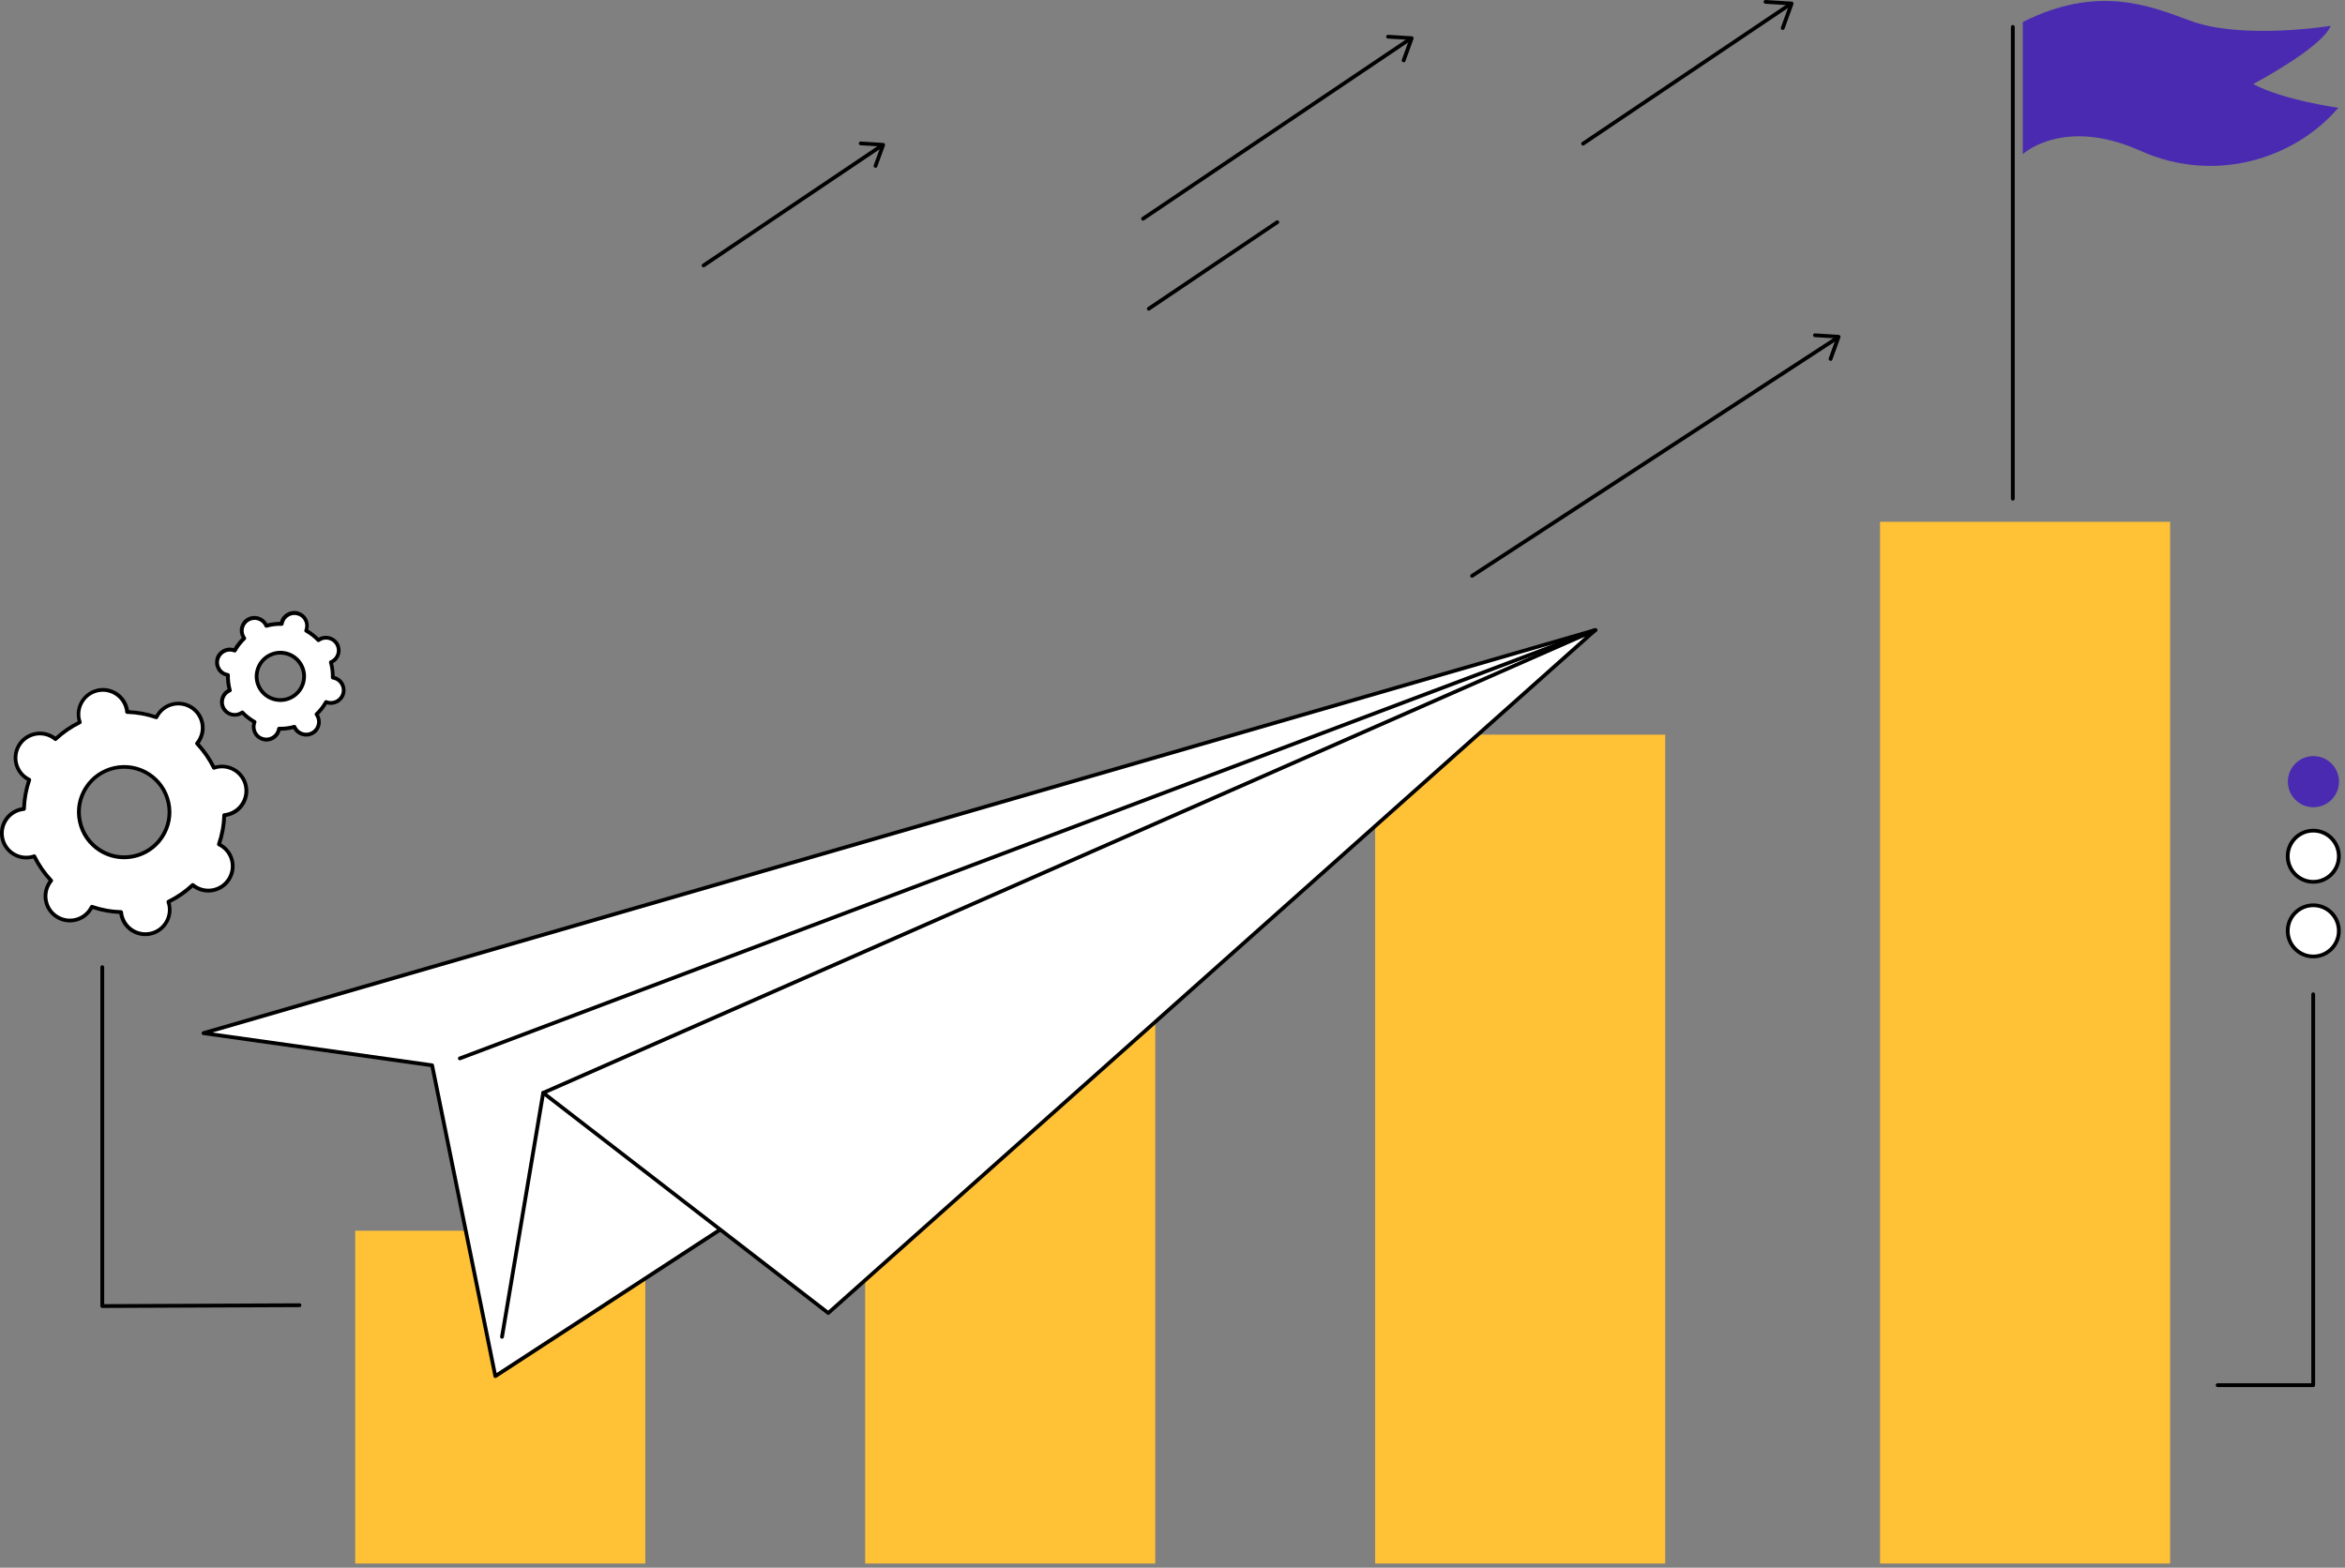 <svg width="332" height="222" viewBox="0 0 332 222" fill="none" xmlns="http://www.w3.org/2000/svg">
<rect x="0" y="0" width="332" height="222" fill="#808080" stroke="none"/>
<path d="M91.36 174.28H50.29V221.41H91.36V174.28Z" fill="#FFC136"/>
<path d="M163.56 135.62H122.49V221.41H163.56V135.62Z" fill="#FFC136"/>
<path d="M235.76 104.03H194.69V221.41H235.76V104.03Z" fill="#FFC136"/>
<path d="M307.24 73.89H266.17V221.41H307.24V73.89Z" fill="#FFC136"/>
<path d="M225.86 89.22L108.73 169.72L70.13 194.87L61.18 150.86L28.81 146.3L225.86 89.22Z" fill="white"/>
<path d="M70.13 195.14C70.13 195.14 70.06 195.14 70.03 195.12C69.95 195.09 69.89 195.01 69.87 194.93L60.96 151.1L28.78 146.57C28.66 146.55 28.56 146.45 28.55 146.32C28.55 146.19 28.62 146.08 28.74 146.04L225.79 88.96C225.92 88.92 226.05 88.98 226.11 89.1C226.17 89.22 226.13 89.36 226.02 89.43L108.89 169.93L70.29 195.09C70.29 195.09 70.2 195.13 70.14 195.13L70.13 195.14ZM30.09 146.21L61.22 150.59C61.33 150.61 61.42 150.69 61.44 150.8L70.31 194.43L108.58 169.49L224.35 89.93L30.09 146.21Z" fill="black"/>
<path d="M65.1 150.14C64.99 150.14 64.89 150.07 64.85 149.97C64.8 149.83 64.87 149.68 65.01 149.63L225.77 88.98C225.91 88.93 226.06 89 226.11 89.14C226.16 89.28 226.09 89.43 225.95 89.48L65.19 150.13C65.19 150.13 65.13 150.15 65.1 150.15V150.14Z" fill="black"/>
<path d="M86.91 162.68L76.98 155.01L75.32 164.82L86.91 162.68Z" fill="white"/>
<path d="M76.9 154.75L117.26 185.94L225.86 89.22L76.9 154.75Z" fill="white"/>
<path d="M117.26 186.2C117.2 186.2 117.15 186.18 117.1 186.14L76.74 154.96C76.67 154.9 76.63 154.81 76.64 154.72C76.65 154.63 76.71 154.55 76.8 154.51L225.76 88.98C225.88 88.93 226.02 88.97 226.09 89.08C226.16 89.19 226.14 89.34 226.04 89.42L117.44 186.13C117.39 186.17 117.33 186.2 117.26 186.2ZM77.42 154.82L117.25 185.59L224.42 90.15L77.42 154.82Z" fill="black"/>
<path d="M71.07 189.57C71.07 189.57 71.04 189.57 71.03 189.57C70.88 189.55 70.79 189.41 70.81 189.26L76.64 154.71C76.66 154.56 76.8 154.47 76.95 154.49C77.1 154.51 77.19 154.65 77.17 154.8L71.34 189.35C71.32 189.48 71.21 189.57 71.08 189.57H71.07Z" fill="black"/>
<path d="M162.64 43.99C162.55 43.99 162.47 43.95 162.42 43.87C162.34 43.75 162.37 43.58 162.49 43.5L180.69 31.24C180.81 31.16 180.98 31.19 181.06 31.31C181.14 31.43 181.11 31.6 180.99 31.68L162.79 43.94C162.79 43.94 162.69 43.99 162.64 43.99Z" fill="black"/>
<path d="M208.41 81.81C208.32 81.81 208.24 81.77 208.19 81.69C208.11 81.57 208.14 81.4 208.27 81.32L260 47.6C260.12 47.52 260.29 47.55 260.37 47.68C260.45 47.8 260.42 47.97 260.29 48.05L208.56 81.77C208.56 81.77 208.46 81.81 208.41 81.81Z" fill="black"/>
<path d="M259.16 51.09C259.16 51.09 259.1 51.09 259.07 51.07C258.93 51.02 258.86 50.87 258.91 50.73L259.93 47.92L256.94 47.74C256.79 47.74 256.68 47.6 256.69 47.46C256.69 47.31 256.82 47.2 256.97 47.21L260.32 47.42C260.4 47.42 260.48 47.47 260.53 47.54C260.58 47.61 260.59 47.7 260.56 47.78L259.42 50.93C259.38 51.04 259.28 51.11 259.17 51.11L259.16 51.09Z" fill="black"/>
<path d="M161.83 31.24C161.74 31.24 161.66 31.2 161.61 31.12C161.53 31 161.56 30.83 161.68 30.75L199.24 5.46C199.36 5.38 199.53 5.41 199.61 5.53C199.69 5.65 199.66 5.82 199.54 5.9L161.98 31.19C161.98 31.19 161.88 31.24 161.83 31.24Z" fill="black"/>
<path d="M198.72 8.81C198.72 8.81 198.66 8.81 198.63 8.79C198.49 8.74 198.42 8.59 198.47 8.45L199.49 5.64L196.5 5.46C196.35 5.46 196.24 5.32 196.25 5.18C196.25 5.03 196.38 4.92 196.53 4.93L199.88 5.14C199.96 5.14 200.04 5.19 200.09 5.26C200.14 5.33 200.15 5.42 200.12 5.5L198.98 8.65C198.94 8.76 198.84 8.83 198.73 8.83L198.72 8.81Z" fill="black"/>
<path d="M99.61 37.86C99.52 37.86 99.44 37.82 99.39 37.74C99.31 37.62 99.34 37.45 99.46 37.37L124.44 20.56C124.56 20.48 124.73 20.51 124.81 20.63C124.89 20.75 124.86 20.92 124.74 21L99.76 37.81C99.76 37.81 99.66 37.86 99.61 37.86Z" fill="black"/>
<path d="M123.95 23.76C123.95 23.76 123.89 23.76 123.86 23.74C123.72 23.69 123.65 23.54 123.7 23.4L124.67 20.74L121.84 20.57C121.69 20.57 121.58 20.43 121.59 20.29C121.59 20.14 121.73 20.03 121.87 20.04L125.05 20.24C125.13 20.24 125.21 20.29 125.26 20.36C125.31 20.43 125.32 20.52 125.29 20.6L124.2 23.59C124.16 23.7 124.06 23.77 123.95 23.77V23.76Z" fill="black"/>
<path d="M224.13 20.61C224.04 20.61 223.96 20.57 223.91 20.49C223.83 20.37 223.86 20.2 223.98 20.12L252.98 0.6C253.1 0.52 253.27 0.55 253.35 0.67C253.43 0.79 253.4 0.96 253.28 1.04L224.28 20.56C224.28 20.56 224.18 20.61 224.13 20.61Z" fill="black"/>
<path d="M252.39 4.24C252.39 4.24 252.33 4.24 252.3 4.22C252.16 4.17 252.09 4.02 252.14 3.88L253.28 0.74L249.94 0.53C249.79 0.53 249.68 0.39 249.69 0.25C249.69 0.1 249.82 -0.01 249.97 -0L253.67 0.23C253.75 0.23 253.83 0.28 253.88 0.35C253.93 0.42 253.94 0.51 253.91 0.59L252.65 4.06C252.61 4.17 252.51 4.24 252.4 4.24H252.39Z" fill="black"/>
<path d="M331.151 110.701C331.157 108.701 329.541 107.076 327.542 107.07C325.543 107.064 323.917 108.68 323.911 110.679C323.905 112.678 325.521 114.304 327.52 114.31C329.52 114.316 331.145 112.7 331.151 110.701Z" fill="#492AB1"/>
<path d="M331.151 121.272C331.157 119.273 329.541 117.647 327.542 117.641C325.543 117.635 323.917 119.251 323.911 121.25C323.905 123.25 325.521 124.875 327.52 124.881C329.52 124.887 331.145 123.271 331.151 121.272Z" fill="white"/>
<path d="M327.51 125.14C325.37 125.14 323.62 123.4 323.62 121.25C323.62 119.1 325.36 117.36 327.51 117.36C329.66 117.36 331.4 119.1 331.4 121.25C331.4 123.4 329.66 125.14 327.51 125.14ZM327.51 117.89C325.66 117.89 324.16 119.4 324.16 121.25C324.16 123.1 325.66 124.61 327.51 124.61C329.36 124.61 330.86 123.1 330.86 121.25C330.86 119.4 329.36 117.89 327.51 117.89Z" fill="black"/>
<path d="M331.151 131.833C331.157 129.834 329.541 128.208 327.542 128.202C325.543 128.196 323.917 129.812 323.911 131.812C323.905 133.811 325.521 135.436 327.52 135.442C329.52 135.448 331.145 133.832 331.151 131.833Z" fill="white"/>
<path d="M327.51 135.71C325.37 135.71 323.62 133.97 323.62 131.82C323.62 129.67 325.36 127.93 327.51 127.93C329.66 127.93 331.4 129.67 331.4 131.82C331.4 133.97 329.66 135.71 327.51 135.71ZM327.51 128.46C325.66 128.46 324.16 129.97 324.16 131.82C324.16 133.67 325.66 135.18 327.51 135.18C329.36 135.18 330.86 133.67 330.86 131.82C330.86 129.97 329.36 128.46 327.51 128.46Z" fill="black"/>
<path d="M327.5 196.42H313.97C313.82 196.42 313.7 196.3 313.7 196.15C313.7 196 313.82 195.88 313.97 195.88H327.23V140.8C327.23 140.65 327.35 140.53 327.5 140.53C327.65 140.53 327.77 140.65 327.77 140.8V196.15C327.77 196.3 327.65 196.42 327.5 196.42Z" fill="black"/>
<path d="M32.39 124.55C33.42 122.95 32.96 120.81 31.36 119.78C31.24 119.7 31.12 119.64 30.99 119.58C31.45 118.23 31.7 116.84 31.74 115.45C31.88 115.44 32.02 115.42 32.16 115.39C34.02 114.99 35.21 113.15 34.81 111.29C34.41 109.43 32.57 108.24 30.71 108.65C30.57 108.68 30.44 108.72 30.31 108.77C29.7 107.52 28.9 106.36 27.92 105.32C28.01 105.21 28.09 105.1 28.17 104.98C29.2 103.38 28.74 101.24 27.14 100.21C25.54 99.18 23.4 99.64 22.37 101.24C22.29 101.36 22.23 101.48 22.17 101.61C20.82 101.15 19.43 100.9 18.04 100.86C18.03 100.72 18.01 100.58 17.98 100.45C17.58 98.59 15.74 97.4 13.88 97.81C12.02 98.21 10.83 100.05 11.23 101.91C11.26 102.05 11.3 102.18 11.35 102.31C10.1 102.92 8.93 103.72 7.89 104.7C7.78 104.61 7.67 104.53 7.55 104.45C5.95 103.42 3.81 103.88 2.78 105.48C1.75 107.08 2.21 109.22 3.81 110.25C3.93 110.33 4.05 110.39 4.18 110.45C3.72 111.8 3.47 113.19 3.43 114.58C3.29 114.59 3.15 114.61 3.01 114.64C1.15 115.04 -0.04 116.88 0.36 118.74C0.76 120.6 2.6 121.79 4.46 121.38C4.6 121.35 4.73 121.31 4.86 121.26C5.47 122.51 6.27 123.67 7.25 124.71C7.16 124.82 7.08 124.93 7 125.05C5.97 126.65 6.43 128.79 8.03 129.82C9.63 130.85 11.77 130.39 12.8 128.79C12.88 128.67 12.94 128.55 13 128.42C14.35 128.88 15.74 129.13 17.13 129.17C17.14 129.31 17.16 129.45 17.19 129.58C17.59 131.44 19.43 132.63 21.29 132.22C23.15 131.82 24.34 129.98 23.94 128.12C23.91 127.98 23.87 127.85 23.82 127.72C25.07 127.11 26.24 126.31 27.28 125.33C27.39 125.42 27.5 125.5 27.62 125.58C29.22 126.61 31.36 126.15 32.39 124.55ZM22.96 118.47C21.04 121.44 17.07 122.3 14.1 120.38C11.12 118.46 10.27 114.5 12.19 111.52C14.11 108.55 18.08 107.69 21.05 109.61C24.03 111.53 24.88 115.49 22.96 118.47Z" fill="white"/>
<path d="M20.56 132.56C18.85 132.56 17.3 131.37 16.93 129.63C16.92 129.56 16.9 129.49 16.89 129.42C15.61 129.36 14.35 129.13 13.13 128.73C13.09 128.8 13.06 128.86 13.02 128.92C11.91 130.64 9.6 131.14 7.88 130.03C7.05 129.49 6.47 128.66 6.26 127.69C6.05 126.72 6.23 125.73 6.77 124.89C6.81 124.83 6.85 124.77 6.89 124.71C6.03 123.76 5.3 122.71 4.71 121.57C4.64 121.59 4.57 121.61 4.5 121.62C2.5 122.05 0.51 120.77 0.08 118.77C-0.13 117.8 0.05 116.81 0.59 115.97C1.13 115.14 1.96 114.56 2.93 114.35C3 114.34 3.07 114.32 3.14 114.31C3.2 113.03 3.43 111.77 3.83 110.55C3.76 110.51 3.7 110.48 3.64 110.44C2.81 109.9 2.23 109.07 2.02 108.1C1.81 107.13 1.99 106.14 2.53 105.3C3.64 103.58 5.95 103.08 7.67 104.19C7.73 104.23 7.79 104.27 7.85 104.31C8.8 103.45 9.85 102.72 11 102.14C10.98 102.07 10.96 102 10.95 101.93C10.74 100.96 10.92 99.97 11.46 99.13C12 98.3 12.83 97.72 13.8 97.51C15.8 97.08 17.79 98.36 18.22 100.36C18.23 100.43 18.25 100.5 18.26 100.57C19.54 100.63 20.8 100.86 22.02 101.26C22.06 101.19 22.09 101.13 22.13 101.07C23.24 99.35 25.55 98.85 27.27 99.96C28.1 100.5 28.68 101.33 28.89 102.3C29.1 103.27 28.92 104.26 28.38 105.1C28.34 105.16 28.3 105.22 28.26 105.28C29.12 106.23 29.85 107.28 30.44 108.42C30.51 108.4 30.58 108.38 30.65 108.37C32.65 107.94 34.64 109.22 35.07 111.22C35.28 112.19 35.1 113.18 34.56 114.02C34.02 114.85 33.19 115.43 32.22 115.64C32.15 115.65 32.08 115.67 32.01 115.68C31.95 116.96 31.72 118.22 31.32 119.44C31.39 119.48 31.45 119.51 31.51 119.55C32.34 120.09 32.92 120.92 33.13 121.89C33.34 122.86 33.16 123.85 32.62 124.69C31.51 126.41 29.2 126.91 27.48 125.8C27.42 125.76 27.36 125.72 27.3 125.68C26.35 126.54 25.3 127.27 24.15 127.85C24.17 127.92 24.19 127.99 24.2 128.06C24.41 129.03 24.23 130.02 23.69 130.86C23.15 131.69 22.32 132.27 21.35 132.48C21.09 132.54 20.82 132.56 20.57 132.56H20.56ZM13 128.14C13 128.14 13.06 128.14 13.09 128.15C14.4 128.6 15.76 128.85 17.15 128.89C17.28 128.89 17.4 129 17.41 129.13C17.42 129.27 17.44 129.4 17.47 129.51C17.84 131.23 19.54 132.32 21.26 131.95C22.09 131.77 22.8 131.28 23.26 130.56C23.72 129.85 23.88 128.99 23.7 128.16C23.68 128.05 23.64 127.92 23.59 127.79C23.55 127.66 23.6 127.52 23.72 127.46C24.96 126.85 26.1 126.06 27.11 125.12C27.21 125.03 27.36 125.02 27.46 125.11C27.57 125.2 27.67 125.28 27.77 125.34C29.25 126.29 31.22 125.87 32.17 124.39C32.63 123.68 32.79 122.82 32.61 121.99C32.43 121.16 31.94 120.45 31.22 119.99C31.12 119.93 31.01 119.87 30.88 119.8C30.76 119.74 30.7 119.6 30.74 119.47C31.19 118.16 31.44 116.8 31.48 115.42C31.48 115.29 31.59 115.17 31.72 115.16C31.87 115.15 31.99 115.13 32.1 115.1C32.93 114.92 33.64 114.43 34.1 113.71C34.56 113 34.72 112.14 34.54 111.31C34.17 109.59 32.47 108.5 30.75 108.87C30.64 108.89 30.51 108.93 30.38 108.98C30.25 109.02 30.11 108.97 30.05 108.85C29.44 107.61 28.65 106.47 27.7 105.46C27.61 105.36 27.6 105.21 27.69 105.11C27.78 105 27.86 104.9 27.92 104.8C28.38 104.09 28.54 103.23 28.36 102.4C28.18 101.57 27.69 100.86 26.97 100.4C25.49 99.45 23.52 99.87 22.57 101.35C22.51 101.45 22.45 101.56 22.38 101.69C22.32 101.81 22.18 101.87 22.05 101.83C20.74 101.38 19.38 101.13 17.99 101.09C17.86 101.09 17.74 100.98 17.73 100.85C17.72 100.7 17.7 100.58 17.67 100.47C17.3 98.75 15.6 97.66 13.88 98.03C13.05 98.21 12.34 98.7 11.88 99.42C11.42 100.13 11.26 100.99 11.44 101.82C11.46 101.93 11.5 102.06 11.55 102.19C11.59 102.32 11.54 102.46 11.42 102.52C10.18 103.13 9.04 103.92 8.03 104.86C7.93 104.95 7.78 104.96 7.68 104.87C7.57 104.78 7.47 104.7 7.37 104.64C5.89 103.69 3.92 104.11 2.97 105.59C2.51 106.3 2.35 107.16 2.53 107.99C2.71 108.82 3.2 109.53 3.92 109.99C4.02 110.05 4.13 110.11 4.26 110.18C4.38 110.24 4.44 110.38 4.4 110.51C3.95 111.82 3.7 113.18 3.66 114.56C3.66 114.69 3.55 114.81 3.42 114.82C3.28 114.83 3.15 114.85 3.04 114.88C2.21 115.06 1.5 115.55 1.04 116.27C0.58 116.98 0.42 117.84 0.6 118.67C0.97 120.39 2.67 121.48 4.39 121.11C4.5 121.09 4.63 121.05 4.76 121C4.89 120.96 5.03 121.01 5.09 121.13C5.7 122.37 6.49 123.51 7.44 124.52C7.53 124.62 7.54 124.77 7.45 124.87C7.36 124.98 7.28 125.08 7.22 125.18C6.76 125.89 6.6 126.75 6.78 127.58C6.96 128.41 7.45 129.12 8.17 129.58C9.65 130.53 11.62 130.11 12.57 128.63C12.63 128.53 12.69 128.42 12.76 128.29C12.81 128.2 12.9 128.14 13 128.14ZM17.57 121.67C16.33 121.67 15.08 121.33 13.96 120.61C12.46 119.64 11.43 118.15 11.05 116.41C10.67 114.67 11 112.88 11.97 111.39C13.97 108.3 18.11 107.41 21.2 109.4C22.7 110.37 23.73 111.86 24.11 113.6C24.49 115.34 24.16 117.13 23.19 118.62C21.91 120.6 19.76 121.67 17.57 121.67ZM17.59 108.86C15.57 108.86 13.59 109.85 12.42 111.67C11.53 113.05 11.23 114.69 11.58 116.29C11.93 117.89 12.88 119.27 14.26 120.15C17.11 121.99 20.92 121.16 22.75 118.32C23.64 116.94 23.94 115.3 23.59 113.7C23.24 112.1 22.29 110.72 20.91 109.84C19.88 109.18 18.73 108.86 17.59 108.86Z" fill="black"/>
<path d="M48.59 98.24C48.86 97.28 48.29 96.28 47.33 96.02C47.26 96 47.19 95.99 47.11 95.98C47.13 95.23 47.04 94.5 46.84 93.8C46.91 93.77 46.97 93.74 47.04 93.7C47.91 93.21 48.21 92.11 47.72 91.24C47.23 90.37 46.12 90.07 45.26 90.56C45.2 90.6 45.13 90.64 45.08 90.68C44.58 90.15 44 89.69 43.34 89.33C43.37 89.26 43.39 89.19 43.41 89.12C43.68 88.16 43.11 87.16 42.15 86.9C41.19 86.64 40.19 87.2 39.93 88.16C39.91 88.23 39.9 88.3 39.89 88.38C39.14 88.36 38.41 88.45 37.71 88.65C37.68 88.58 37.65 88.52 37.61 88.45C37.12 87.58 36.01 87.28 35.15 87.77C34.29 88.26 33.98 89.36 34.47 90.23C34.51 90.29 34.55 90.36 34.59 90.41C34.06 90.91 33.6 91.49 33.24 92.14C33.17 92.11 33.1 92.09 33.03 92.07C32.07 91.8 31.07 92.37 30.81 93.33C30.54 94.29 31.11 95.29 32.07 95.55C32.14 95.57 32.21 95.58 32.29 95.59C32.27 96.34 32.36 97.07 32.56 97.77C32.49 97.8 32.43 97.83 32.36 97.87C31.49 98.36 31.19 99.46 31.68 100.33C32.17 101.2 33.28 101.5 34.14 101.01C34.2 100.97 34.27 100.93 34.32 100.89C34.82 101.42 35.4 101.88 36.06 102.24C36.03 102.31 36.01 102.38 35.99 102.45C35.72 103.41 36.29 104.41 37.25 104.67C38.21 104.94 39.21 104.37 39.47 103.41C39.49 103.34 39.5 103.27 39.51 103.19C40.26 103.21 40.99 103.12 41.69 102.92C41.72 102.99 41.75 103.05 41.79 103.12C42.28 103.99 43.39 104.29 44.25 103.8C45.12 103.31 45.42 102.21 44.93 101.34C44.89 101.28 44.85 101.21 44.81 101.16C45.34 100.66 45.8 100.08 46.16 99.43C46.23 99.46 46.3 99.48 46.37 99.5C47.33 99.77 48.33 99.2 48.59 98.24ZM42.93 96.67C42.44 98.46 40.59 99.5 38.8 99.01C37.01 98.52 35.96 96.67 36.46 94.88C36.95 93.09 38.8 92.05 40.59 92.54C42.38 93.03 43.43 94.88 42.93 96.67Z" fill="white"/>
<path d="M37.72 105.01C37.54 105.01 37.35 104.99 37.17 104.93C36.64 104.78 36.19 104.44 35.92 103.95C35.65 103.47 35.58 102.91 35.72 102.37C35.72 102.37 35.72 102.36 35.72 102.35C35.19 102.03 34.71 101.66 34.27 101.22C34.27 101.22 34.26 101.22 34.25 101.22C33.25 101.78 31.99 101.43 31.42 100.44C31.15 99.96 31.08 99.4 31.22 98.86C31.37 98.33 31.71 97.88 32.2 97.61C32.2 97.61 32.21 97.61 32.22 97.61C32.07 97.01 32 96.4 31.99 95.79C31.99 95.79 31.98 95.79 31.97 95.79C31.44 95.64 30.99 95.3 30.72 94.81C30.45 94.33 30.38 93.77 30.52 93.23C30.82 92.13 31.97 91.48 33.07 91.78C33.07 91.78 33.08 91.78 33.09 91.78C33.41 91.25 33.79 90.77 34.22 90.33C34.22 90.33 34.22 90.32 34.22 90.31C33.95 89.83 33.88 89.27 34.02 88.74C34.17 88.21 34.51 87.76 35 87.49C35.99 86.93 37.26 87.28 37.83 88.27C37.83 88.27 37.83 88.28 37.83 88.29C38.43 88.14 39.04 88.07 39.65 88.06C39.65 88.06 39.65 88.05 39.65 88.04C39.95 86.94 41.1 86.29 42.2 86.59C42.73 86.74 43.18 87.08 43.45 87.57C43.72 88.05 43.79 88.61 43.65 89.15C43.65 89.15 43.65 89.16 43.65 89.17C44.18 89.49 44.66 89.86 45.1 90.3C45.1 90.3 45.11 90.3 45.12 90.3C46.11 89.74 47.38 90.09 47.95 91.08C48.22 91.56 48.29 92.12 48.15 92.66C48 93.19 47.66 93.64 47.17 93.91C47.17 93.91 47.16 93.91 47.15 93.91C47.3 94.51 47.37 95.12 47.38 95.73C47.38 95.73 47.39 95.73 47.4 95.73C47.93 95.88 48.38 96.22 48.65 96.71C48.92 97.19 48.99 97.75 48.85 98.29C48.55 99.39 47.4 100.04 46.3 99.74C46.3 99.74 46.29 99.74 46.28 99.74C45.96 100.27 45.58 100.75 45.15 101.19C45.15 101.19 45.15 101.2 45.15 101.21C45.42 101.69 45.49 102.25 45.35 102.79C45.2 103.32 44.86 103.77 44.37 104.04C43.38 104.6 42.11 104.25 41.54 103.26C41.54 103.26 41.54 103.25 41.54 103.24C40.94 103.39 40.33 103.46 39.72 103.47C39.72 103.47 39.72 103.48 39.72 103.49C39.47 104.41 38.63 105.01 37.72 105.01ZM34.31 100.62C34.38 100.62 34.45 100.65 34.5 100.7C34.99 101.22 35.55 101.65 36.17 102C36.29 102.07 36.34 102.21 36.29 102.33C36.27 102.39 36.24 102.45 36.23 102.51C36.12 102.91 36.17 103.32 36.37 103.68C36.57 104.04 36.9 104.3 37.3 104.4C38.12 104.63 38.97 104.14 39.2 103.33C39.22 103.27 39.23 103.21 39.24 103.15C39.26 103.02 39.37 102.92 39.51 102.92C40.22 102.94 40.93 102.85 41.61 102.66C41.74 102.62 41.88 102.69 41.93 102.81C41.95 102.87 41.98 102.92 42.01 102.98C42.43 103.72 43.37 103.98 44.11 103.56C44.47 103.36 44.73 103.03 44.84 102.63C44.95 102.23 44.9 101.82 44.7 101.46C44.67 101.4 44.63 101.35 44.6 101.3C44.52 101.19 44.53 101.04 44.63 100.95C45.15 100.46 45.58 99.9 45.93 99.28C46 99.16 46.14 99.11 46.26 99.16C46.32 99.18 46.38 99.21 46.44 99.22C47.26 99.45 48.11 98.96 48.34 98.15C48.45 97.75 48.4 97.34 48.19 96.98C47.99 96.62 47.66 96.36 47.26 96.26C47.2 96.24 47.14 96.23 47.08 96.22C46.95 96.2 46.85 96.08 46.85 95.95C46.87 95.24 46.78 94.53 46.59 93.85C46.55 93.72 46.62 93.58 46.74 93.53C46.8 93.51 46.85 93.48 46.91 93.45C47.27 93.25 47.53 92.92 47.64 92.52C47.75 92.12 47.7 91.71 47.5 91.35C47.08 90.61 46.14 90.35 45.4 90.77C45.34 90.8 45.29 90.84 45.24 90.87C45.13 90.95 44.98 90.94 44.89 90.84C44.4 90.32 43.84 89.89 43.22 89.54C43.1 89.47 43.05 89.33 43.1 89.21C43.12 89.15 43.15 89.09 43.16 89.03C43.27 88.63 43.22 88.22 43.02 87.86C42.82 87.5 42.49 87.24 42.09 87.14C41.27 86.91 40.42 87.4 40.19 88.21C40.17 88.27 40.16 88.33 40.15 88.39C40.13 88.52 40.02 88.62 39.88 88.62C39.17 88.6 38.46 88.69 37.78 88.88C37.65 88.92 37.51 88.85 37.46 88.73C37.44 88.67 37.41 88.62 37.38 88.56C36.96 87.82 36.02 87.56 35.28 87.98C34.92 88.18 34.66 88.51 34.55 88.91C34.44 89.31 34.49 89.72 34.7 90.08C34.73 90.14 34.77 90.19 34.8 90.24C34.88 90.35 34.87 90.5 34.77 90.59C34.25 91.08 33.82 91.64 33.47 92.26C33.4 92.38 33.26 92.43 33.14 92.38C33.08 92.36 33.02 92.33 32.96 92.32C32.14 92.09 31.29 92.58 31.06 93.39C30.95 93.79 31 94.2 31.2 94.56C31.4 94.92 31.73 95.18 32.13 95.28C32.19 95.3 32.25 95.31 32.31 95.32C32.44 95.34 32.54 95.46 32.54 95.59C32.52 96.3 32.61 97.01 32.8 97.69C32.84 97.82 32.77 97.96 32.65 98.01C32.59 98.03 32.54 98.06 32.48 98.09C32.12 98.29 31.86 98.62 31.75 99.02C31.64 99.42 31.69 99.83 31.89 100.19C32.31 100.93 33.25 101.19 33.99 100.77C34.05 100.74 34.1 100.7 34.15 100.67C34.2 100.64 34.25 100.62 34.31 100.62ZM39.69 99.4C39.37 99.4 39.05 99.36 38.73 99.27C37.8 99.01 37.02 98.41 36.54 97.57C36.06 96.73 35.94 95.75 36.2 94.82C36.73 92.9 38.73 91.76 40.66 92.29C41.59 92.55 42.37 93.15 42.85 93.99C43.33 94.83 43.45 95.81 43.19 96.74C42.75 98.34 41.28 99.4 39.7 99.4H39.69ZM39.69 92.69C38.33 92.69 37.09 93.59 36.71 94.96C36.49 95.76 36.59 96.59 37 97.31C37.41 98.03 38.07 98.54 38.87 98.76C40.51 99.21 42.22 98.25 42.67 96.61C42.89 95.81 42.79 94.98 42.38 94.26C41.97 93.54 41.31 93.03 40.51 92.81C40.24 92.73 39.96 92.7 39.69 92.7V92.69Z" fill="black"/>
<path d="M14.48 185.22C14.41 185.22 14.34 185.19 14.29 185.14C14.24 185.09 14.21 185.02 14.21 184.95V136.96C14.21 136.81 14.33 136.69 14.48 136.69C14.63 136.69 14.75 136.81 14.75 136.96V184.68L42.4 184.56C42.55 184.56 42.67 184.68 42.67 184.83C42.67 184.98 42.55 185.1 42.4 185.1L14.48 185.22Z" fill="black"/>
<path d="M284.97 70.89C284.82 70.89 284.7 70.77 284.7 70.62V3.81C284.7 3.66 284.82 3.54 284.97 3.54C285.12 3.54 285.24 3.66 285.24 3.81V70.62C285.24 70.77 285.12 70.89 284.97 70.89Z" fill="black"/>
<path d="M286.39 3.12V21.82C286.39 21.82 292.13 16.47 303.05 21.36C313.51 26.05 324.81 22.56 331.06 15.26C331.06 15.26 323.3 14.2 319 11.9C319 11.9 328.7 6.79 329.98 3.66C329.98 3.66 317.45 5.68 310.07 2.93C304.25 0.76 296.92 -2.18 286.38 3.12H286.39Z" fill="#492AB1"/>
</svg>
